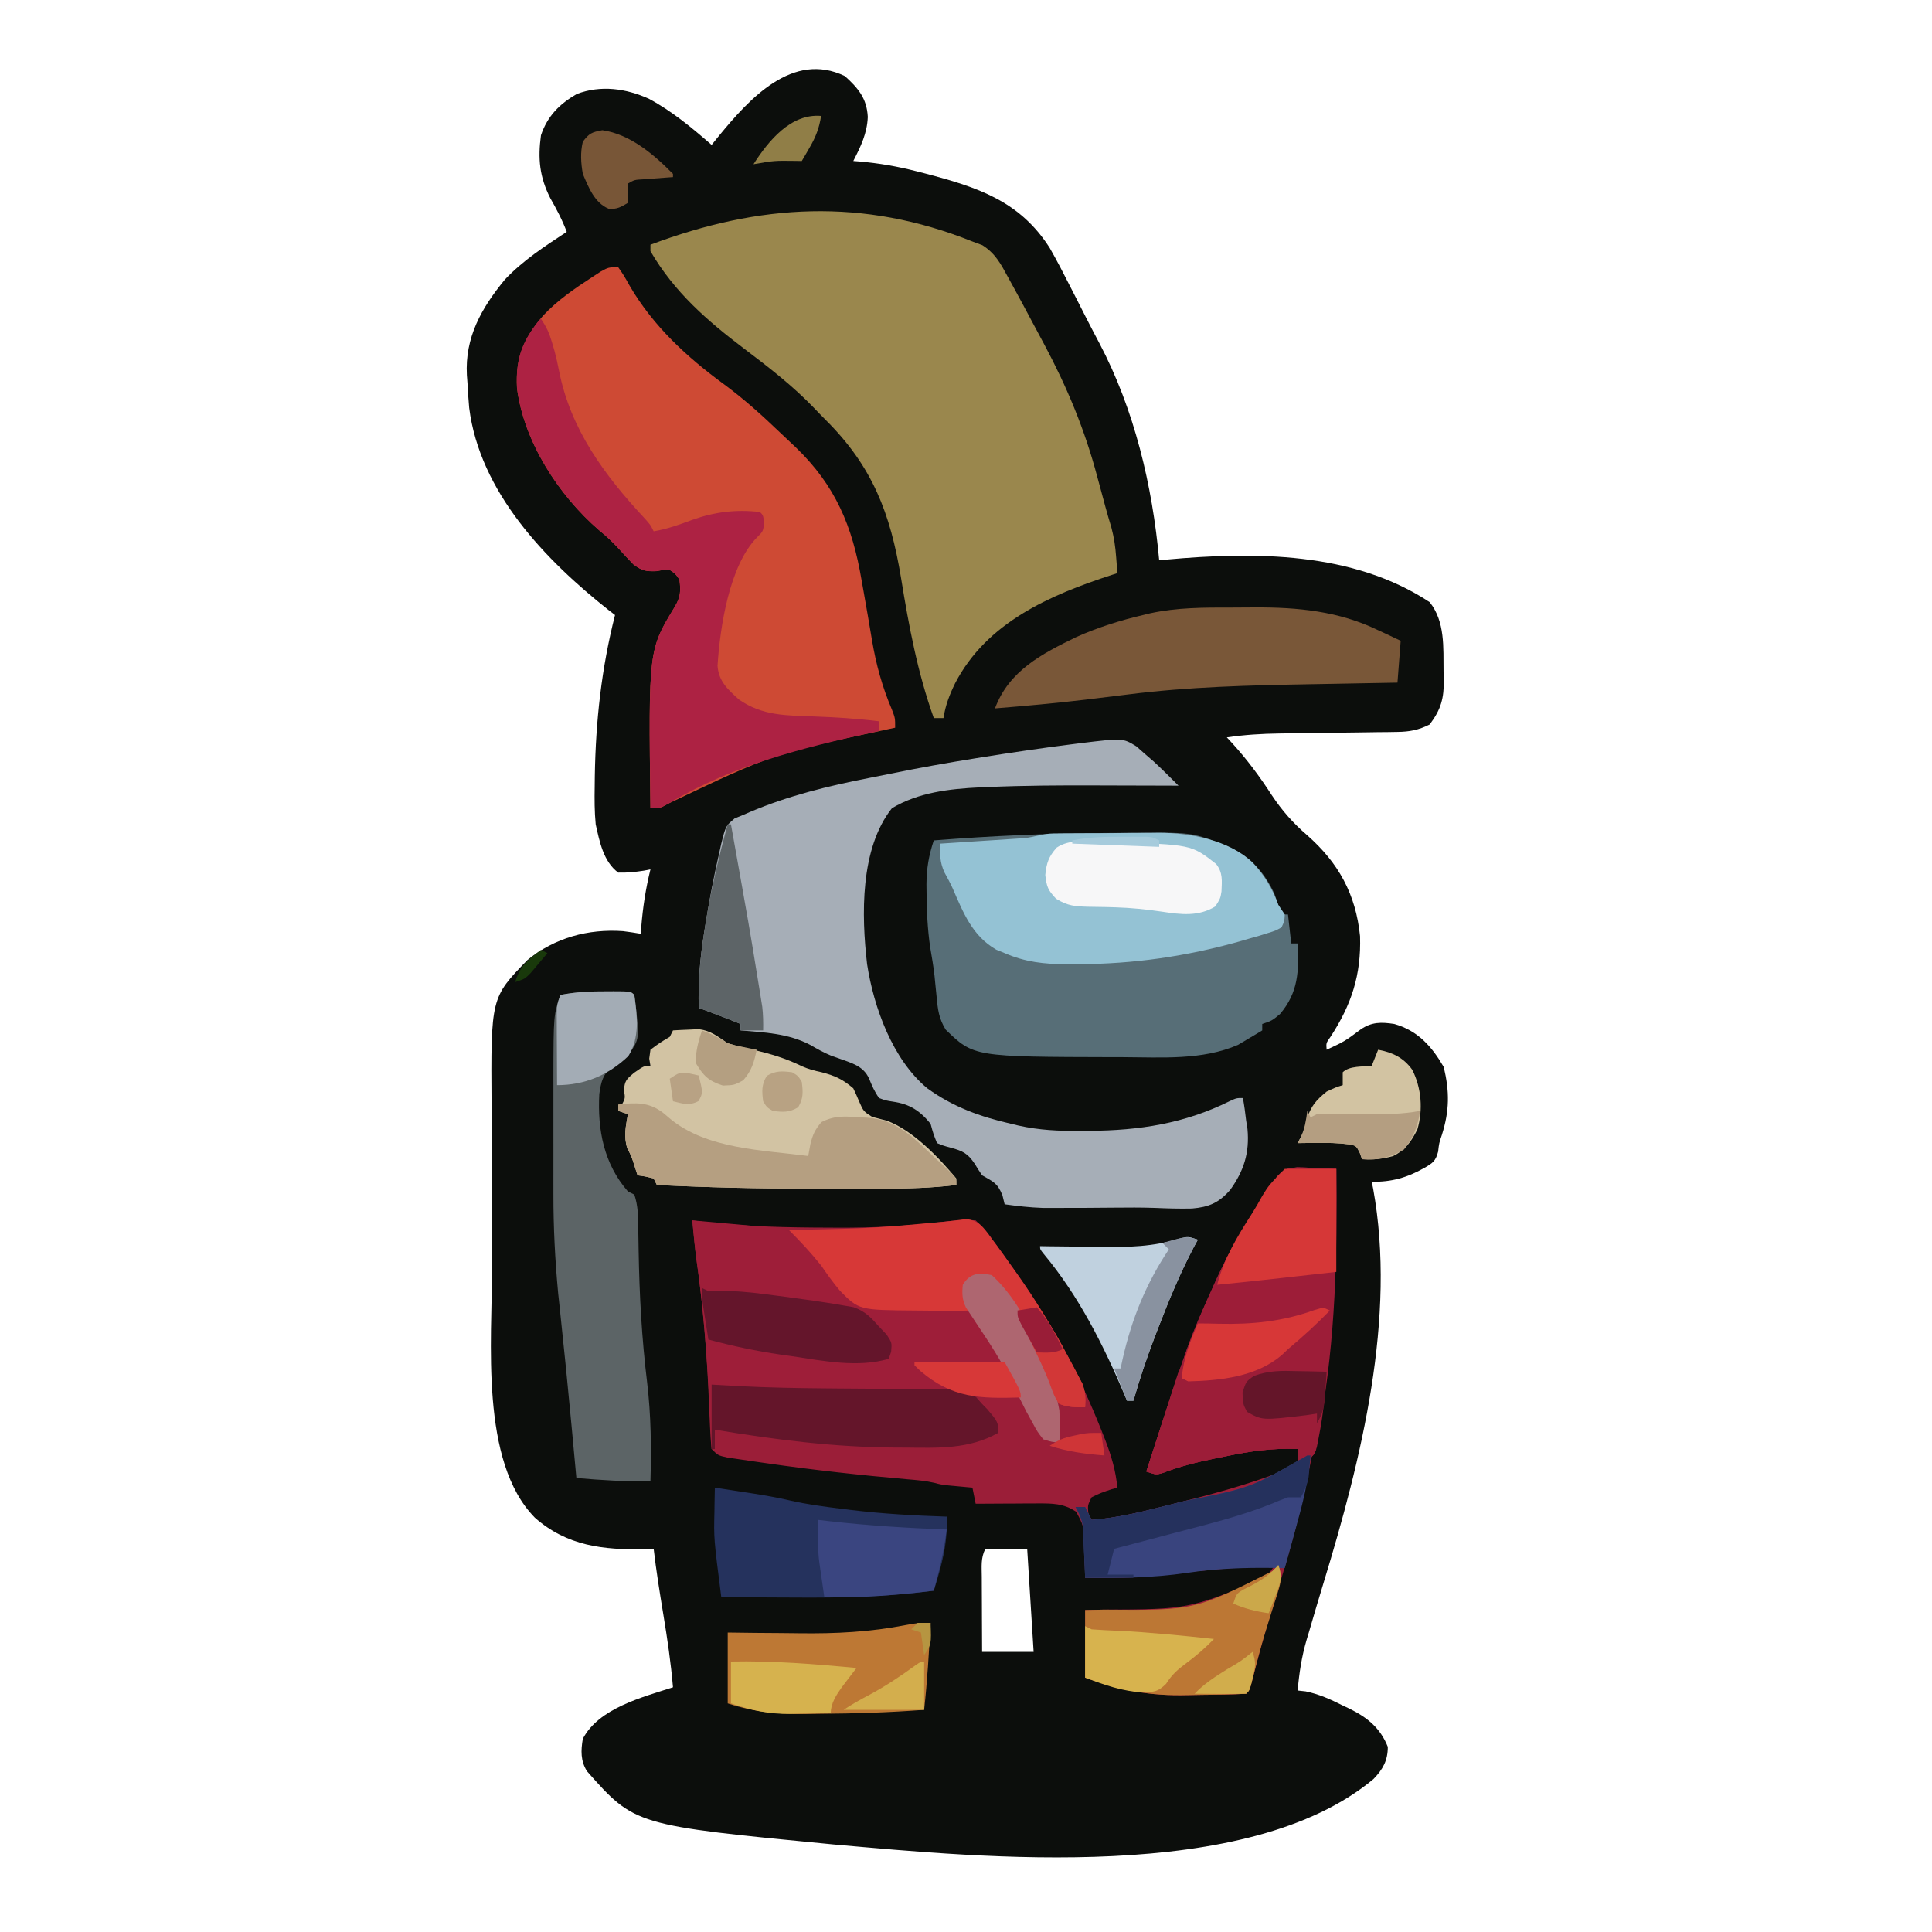 <?xml version="1.0" encoding="UTF-8"?>
<svg version="1.1" xmlns="http://www.w3.org/2000/svg" width="600" height="600">
<path d="M0 0 C4.187 3.788 6.824 6.936 7.125 12.688 C6.916 17.811 4.934 21.881 2.625 26.375 C3.235 26.422 3.845 26.469 4.474 26.517 C10.563 27.046 16.334 28.046 22.25 29.562 C23.109 29.781 23.968 29.999 24.853 30.225 C41.138 34.502 54.285 38.728 63.625 53.375 C65.895 57.356 67.992 61.412 70.062 65.5 C70.625 66.601 71.188 67.702 71.768 68.836 C72.885 71.024 73.999 73.213 75.109 75.404 C76.395 77.924 77.703 80.428 79.031 82.926 C89.944 103.622 95.5 127.15 97.625 150.375 C98.35 150.305 99.075 150.235 99.822 150.163 C127.183 147.679 157.784 147.637 181.625 163.375 C186.464 169.426 185.85 177.477 185.938 184.875 C185.967 185.691 185.996 186.507 186.025 187.348 C186.086 193.193 185.183 196.672 181.625 201.375 C178.212 203.09 175.389 203.632 171.594 203.678 C170.62 203.695 169.645 203.711 168.64 203.728 C167.076 203.741 167.076 203.741 165.48 203.754 C164.397 203.771 163.313 203.788 162.196 203.805 C158.735 203.858 155.274 203.899 151.812 203.938 C148.362 203.982 144.911 204.028 141.461 204.08 C139.316 204.112 137.171 204.139 135.026 204.161 C129.476 204.237 124.118 204.563 118.625 205.375 C119.387 206.193 119.387 206.193 120.164 207.027 C124.886 212.201 128.826 217.508 132.625 223.375 C135.818 228.164 139.193 231.982 143.562 235.75 C153.335 244.362 158.681 254.05 160.004 267.117 C160.385 279.144 157.334 288.414 150.797 298.414 C149.454 300.28 149.454 300.28 149.625 302.375 C155.211 299.783 155.211 299.783 160.125 296.125 C163.588 293.701 166.593 293.766 170.625 294.375 C177.914 296.421 182.294 301.348 186 307.75 C187.82 315.394 187.798 321.29 185.414 328.832 C184.555 331.363 184.555 331.363 184.25 334.031 C183.465 336.974 182.596 337.554 180 339.062 C174.666 342.097 169.759 343.49 163.625 343.375 C163.769 344.07 163.914 344.765 164.062 345.48 C171.388 385.617 160.363 429.631 148.691 467.877 C147.132 472.991 145.619 478.117 144.125 483.25 C143.761 484.461 143.761 484.461 143.389 485.696 C141.863 490.927 141.1 495.944 140.625 501.375 C141.449 501.464 142.272 501.553 143.121 501.645 C147.369 502.53 150.829 504.128 154.688 506.062 C155.382 506.389 156.076 506.716 156.791 507.053 C162.295 509.787 166.271 512.99 168.625 518.875 C168.625 523.113 167.105 525.848 164.168 528.879 C125.19 561.403 43.654 553.366 -3.535 549.184 C-65.216 543.243 -65.216 543.243 -80.09 526.438 C-82.1 523.211 -81.994 520.007 -81.375 516.375 C-76.384 506.847 -62.908 503.479 -53.375 500.375 C-54.023 492.768 -55.126 485.28 -56.375 477.75 C-57.492 470.968 -58.581 464.203 -59.375 457.375 C-60.319 457.41 -61.262 457.445 -62.234 457.48 C-75.047 457.751 -86.332 456.477 -96.277 447.695 C-113.444 430.202 -109.531 392.68 -109.578 369.895 C-109.582 368.491 -109.582 368.491 -109.587 367.059 C-109.602 362.121 -109.611 357.182 -109.615 352.243 C-109.621 347.194 -109.645 342.145 -109.673 337.096 C-109.692 333.16 -109.697 329.225 -109.699 325.289 C-109.702 323.429 -109.709 321.568 -109.723 319.708 C-109.945 286.213 -109.945 286.213 -98.559 274.508 C-90.061 267.607 -79.745 264.793 -68.902 265.547 C-67.053 265.769 -65.212 266.063 -63.375 266.375 C-63.326 265.685 -63.277 264.996 -63.227 264.285 C-62.738 258.141 -61.847 252.36 -60.375 246.375 C-61.05 246.505 -61.726 246.635 -62.422 246.77 C-65.125 247.188 -67.64 247.453 -70.375 247.375 C-74.983 243.948 -76.165 237.793 -77.375 232.375 C-77.759 228.447 -77.756 224.568 -77.688 220.625 C-77.676 219.54 -77.665 218.454 -77.653 217.336 C-77.37 200.262 -75.585 183.929 -71.375 167.375 C-71.995 166.899 -72.615 166.424 -73.254 165.934 C-92.962 150.357 -113.397 129.194 -116.67 103.012 C-116.899 100.488 -117.054 97.969 -117.188 95.438 C-117.251 94.595 -117.315 93.753 -117.381 92.885 C-118.02 81.192 -112.903 72.094 -105.598 63.215 C-99.985 57.246 -93.18 52.857 -86.375 48.375 C-87.769 44.641 -89.533 41.335 -91.5 37.875 C-94.821 31.298 -95.37 25.637 -94.375 18.375 C-92.352 12.412 -88.66 8.701 -83.25 5.562 C-75.757 2.734 -68.003 3.83 -60.852 7.043 C-53.651 10.916 -47.514 16.034 -41.375 21.375 C-40.625 20.446 -39.875 19.516 -39.102 18.559 C-29.723 7.149 -16.258 -7.828 0 0 Z M43.625 457.375 C42.164 460.297 42.514 462.874 42.527 466.133 C42.529 466.796 42.53 467.459 42.532 468.142 C42.537 470.261 42.55 472.381 42.562 474.5 C42.568 475.936 42.572 477.372 42.576 478.809 C42.586 482.331 42.606 485.853 42.625 489.375 C47.905 489.375 53.185 489.375 58.625 489.375 C57.965 478.815 57.305 468.255 56.625 457.375 C52.335 457.375 48.045 457.375 43.625 457.375 Z " fill="#0C0E0C" transform="translate(262.375,23.625)"/>
<path d="M0 0 C1.454 0.033 2.907 0.092 4.359 0.176 C5.477 0.21 5.477 0.21 6.617 0.244 C8.449 0.303 10.279 0.393 12.109 0.488 C12.668 44.379 7.86 85.357 -4.891 127.488 C-5.414 129.227 -5.938 130.965 -6.461 132.703 C-7.229 135.253 -7.997 137.802 -8.77 140.351 C-10.717 146.799 -12.467 153.285 -14.129 159.812 C-14.891 162.488 -14.891 162.488 -15.891 163.488 C-20.46 163.784 -25.036 163.803 -29.614 163.838 C-31.147 163.855 -32.68 163.882 -34.212 163.92 C-45.854 164.213 -54.897 162.446 -65.891 158.488 C-65.891 151.558 -65.891 144.628 -65.891 137.488 C-63.971 137.451 -62.052 137.414 -60.074 137.375 C-33.825 137.254 -33.825 137.254 -9.891 127.488 C-8.861 126.178 -7.856 124.847 -6.891 123.488 C-24.762 124.75 -24.762 124.75 -42.578 126.613 C-50.381 127.566 -58.033 127.697 -65.891 127.488 C-65.916 126.235 -65.942 124.982 -65.969 123.691 C-66.025 122.04 -66.082 120.389 -66.141 118.738 C-66.155 117.913 -66.169 117.088 -66.184 116.238 C-66.377 111.278 -66.377 111.278 -68.688 106.973 C-72.575 104.354 -76.138 104.367 -80.75 104.391 C-81.865 104.394 -82.98 104.397 -84.129 104.4 C-85.867 104.413 -85.867 104.413 -87.641 104.426 C-88.815 104.43 -89.989 104.435 -91.199 104.439 C-94.096 104.451 -96.993 104.468 -99.891 104.488 C-100.221 102.838 -100.551 101.188 -100.891 99.488 C-101.566 99.428 -102.242 99.367 -102.938 99.305 C-104.276 99.179 -104.276 99.179 -105.641 99.051 C-106.963 98.929 -106.963 98.929 -108.312 98.805 C-110.891 98.488 -110.891 98.488 -112.678 98.005 C-115.407 97.368 -118.074 97.143 -120.867 96.91 C-135.541 95.622 -150.123 94.039 -164.703 91.926 C-165.453 91.82 -166.203 91.714 -166.976 91.605 C-169.101 91.303 -171.225 90.99 -173.348 90.672 C-175.173 90.402 -175.173 90.402 -177.034 90.127 C-179.891 89.488 -179.891 89.488 -181.891 87.488 C-182.172 84.978 -182.335 82.561 -182.418 80.043 C-182.487 78.486 -182.556 76.929 -182.625 75.372 C-182.658 74.554 -182.691 73.736 -182.725 72.893 C-183.327 58.135 -184.454 43.595 -186.559 28.967 C-187.114 24.819 -187.507 20.655 -187.891 16.488 C-186.222 16.705 -186.222 16.705 -184.52 16.926 C-171.411 18.445 -158.384 18.712 -145.203 18.738 C-143.912 18.746 -143.912 18.746 -142.595 18.753 C-131.591 18.806 -120.845 18.245 -109.919 16.917 C-106.547 16.536 -103.286 16.212 -99.891 16.488 C-97.834 18.433 -96.387 20.096 -94.766 22.363 C-94.066 23.303 -94.066 23.303 -93.352 24.261 C-91.838 26.319 -90.361 28.4 -88.891 30.488 C-88.397 31.178 -87.904 31.869 -87.396 32.58 C-76.458 47.979 -67.712 64.301 -60.766 81.863 C-60.387 82.82 -60.008 83.777 -59.618 84.762 C-57.736 89.701 -56.37 94.219 -55.891 99.488 C-56.457 99.647 -57.022 99.805 -57.605 99.969 C-59.82 100.673 -61.841 101.39 -63.891 102.488 C-65.121 104.964 -65.121 104.964 -64.891 107.488 C-64.561 108.148 -64.231 108.808 -63.891 109.488 C-56.127 108.91 -48.771 107.133 -41.254 105.215 C-39.161 104.681 -37.065 104.157 -34.969 103.635 C-23.016 100.633 -11.255 97.311 0.109 92.488 C0.109 90.838 0.109 89.188 0.109 87.488 C-7.696 87.125 -14.829 88.195 -22.453 89.801 C-23.525 90.014 -24.597 90.227 -25.701 90.447 C-31.334 91.601 -36.698 92.951 -42.066 95.024 C-43.891 95.488 -43.891 95.488 -46.891 94.488 C-33.663 53.71 -33.663 53.71 -25.891 36.488 C-25.561 35.758 -25.232 35.028 -24.893 34.276 C-20.191 24.025 -14.454 14.652 -7.891 5.488 C-7.353 4.604 -6.816 3.719 -6.263 2.807 C-3.891 0.488 -3.891 0.488 0 0 Z " fill="#9B1E38" transform="translate(402.891,362.512)"/>
<path d="M0 0 C1.018 0.379 2.037 0.758 3.086 1.148 C7.095 3.696 8.801 6.923 11 11 C11.66 12.198 12.32 13.396 12.98 14.594 C14.927 18.15 16.838 21.724 18.738 25.306 C19.924 27.537 21.121 29.762 22.318 31.986 C29.388 45.224 34.89 58.448 38.75 73 C39.04 74.066 39.33 75.132 39.629 76.23 C40.183 78.267 40.733 80.305 41.278 82.344 C41.873 84.534 42.507 86.706 43.164 88.879 C43.984 91.942 44.391 94.78 44.625 97.938 C44.737 99.374 44.737 99.374 44.852 100.84 C44.925 101.909 44.925 101.909 45 103 C44.452 103.175 43.904 103.349 43.339 103.529 C23.941 109.831 4.44 118.297 -5.375 137.188 C-7.145 140.798 -8.375 144.023 -9 148 C-9.99 148 -10.98 148 -12 148 C-17.062 133.826 -19.758 119.376 -22.162 104.556 C-25.478 84.381 -31.047 69.852 -45.621 55.374 C-46.82 54.179 -47.993 52.957 -49.16 51.73 C-55.745 44.876 -63.223 39.082 -70.797 33.367 C-82.425 24.56 -92.562 15.754 -100 3 C-100 2.34 -100 1.68 -100 1 C-66.076 -11.754 -33.984 -13.611 0 0 Z " fill="#9A874D" transform="translate(302,75)"/>
<path d="M0 0 C1.727 2.492 1.727 2.492 3.625 5.875 C10.893 18.288 21.265 27.864 32.812 36.312 C39.109 40.954 44.786 46.083 50.423 51.49 C51.956 52.958 53.505 54.409 55.055 55.859 C67.436 67.737 72.728 80.397 75.562 97.125 C75.775 98.316 75.988 99.508 76.207 100.735 C77.105 105.771 77.971 110.812 78.809 115.859 C80.098 123.447 81.991 130.324 85.012 137.426 C86 140 86 140 86 143 C84.907 143.233 84.907 143.233 83.791 143.471 C48.154 151.044 48.154 151.044 15.366 166.658 C13 168 13 168 10 168 C9.394 118.833 9.394 118.833 17.605 105.367 C19.386 102.344 19.45 100.454 19 97 C17.802 95.219 17.802 95.219 16 94 C14.007 93.976 14.007 93.976 11.875 94.375 C8.595 94.497 7.346 94.262 4.691 92.254 C3.156 90.676 1.654 89.065 0.184 87.426 C-1.772 85.254 -3.74 83.465 -6 81.625 C-18.558 70.737 -29.327 54.178 -31.445 37.492 C-31.923 27.885 -29.45 22.327 -23.395 15.078 C-18.898 10.25 -13.511 6.58 -8 3 C-7.136 2.438 -6.273 1.876 -5.383 1.297 C-3 0 -3 0 0 0 Z " fill="#CE4A34" transform="translate(192,83)"/>
<path d="M0 0 C1.975 -0.009 3.951 -0.022 5.926 -0.041 C26.095 -0.213 26.095 -0.213 35.109 3.3 C35.863 3.59 36.617 3.88 37.393 4.178 C44.148 6.957 49.072 12.472 51.984 19.112 C52.71 21.168 53.42 23.231 54.109 25.3 C54.769 25.3 55.429 25.3 56.109 25.3 C56.604 29.755 56.604 29.755 57.109 34.3 C57.769 34.3 58.429 34.3 59.109 34.3 C59.535 42.883 59.33 49.515 53.609 56.237 C51.109 58.3 51.109 58.3 48.109 59.3 C48.109 59.96 48.109 60.62 48.109 61.3 C46.518 62.279 44.91 63.231 43.297 64.175 C42.403 64.708 41.51 65.242 40.59 65.792 C29.423 70.629 16.853 69.655 4.922 69.612 C3.455 69.61 3.455 69.61 1.959 69.609 C-41.455 69.507 -41.455 69.507 -50.195 61.077 C-52.322 57.593 -52.638 54.917 -53.016 50.862 C-53.16 49.422 -53.306 47.982 -53.453 46.542 C-53.523 45.825 -53.592 45.108 -53.664 44.369 C-53.991 41.387 -54.515 38.444 -55.016 35.487 C-55.845 29.761 -56.104 24.138 -56.141 18.362 C-56.155 17.172 -56.155 17.172 -56.169 15.958 C-56.143 11.038 -55.457 6.967 -53.891 2.3 C-35.934 0.876 -18.014 0.074 0 0 Z " fill="#576E77" transform="translate(343.891,258.7)"/>
<path d="M0 0 C0.895 0.79 1.789 1.58 2.711 2.395 C3.611 3.172 4.51 3.949 5.438 4.75 C8.052 7.176 10.57 9.679 13.086 12.207 C11.777 12.202 10.469 12.197 9.121 12.191 C4.152 12.173 -0.817 12.161 -5.786 12.152 C-7.915 12.147 -10.045 12.14 -12.174 12.132 C-23.448 12.086 -34.703 12.144 -45.969 12.625 C-47.298 12.679 -47.298 12.679 -48.654 12.734 C-58.073 13.188 -67.681 14.29 -75.914 19.207 C-85.863 31.773 -85.384 52.511 -83.637 67.598 C-81.565 81.071 -75.697 97.302 -64.914 106.207 C-56.887 112.002 -48.507 115.021 -38.914 117.207 C-38.171 117.386 -37.427 117.565 -36.661 117.749 C-30.209 119.195 -24.073 119.478 -17.477 119.395 C-16.517 119.394 -15.557 119.393 -14.568 119.393 C0.936 119.299 14.97 117.129 29.012 110.16 C31.086 109.207 31.086 109.207 33.086 109.207 C33.512 111.548 33.817 113.845 34.086 116.207 C34.224 117.08 34.362 117.952 34.504 118.852 C35.182 126.191 33.385 131.831 29.135 137.737 C25.617 141.747 22.567 143.072 17.288 143.523 C13.418 143.609 9.574 143.501 5.707 143.33 C1.517 143.188 -2.657 143.209 -6.848 143.254 C-12.982 143.309 -19.115 143.357 -25.25 143.34 C-26.534 143.339 -27.819 143.338 -29.142 143.336 C-33.136 143.199 -36.959 142.759 -40.914 142.207 C-41.141 141.279 -41.368 140.351 -41.602 139.395 C-43.187 135.544 -44.407 135.246 -47.914 133.207 C-48.7 132.065 -49.448 130.895 -50.164 129.707 C-52.271 126.483 -53.901 125.633 -57.602 124.645 C-59.98 124.004 -59.98 124.004 -61.914 123.207 C-63.039 120.395 -63.039 120.395 -63.914 117.207 C-67.213 113.139 -70.423 111.067 -75.602 110.332 C-77.91 109.961 -77.91 109.961 -79.914 109.207 C-81.322 107.251 -82.137 105.336 -83.039 103.105 C-84.89 99.09 -88.696 98.288 -92.602 96.832 C-93.296 96.588 -93.991 96.345 -94.707 96.094 C-97.089 95.137 -99.188 93.92 -101.414 92.645 C-108.139 89.145 -115.475 88.825 -122.914 88.207 C-122.914 87.547 -122.914 86.887 -122.914 86.207 C-127.218 84.459 -131.562 82.83 -135.914 81.207 C-136.155 73.223 -135.491 65.649 -134.227 57.77 C-134.048 56.647 -133.869 55.525 -133.685 54.369 C-132.49 47.122 -131.143 39.923 -129.477 32.77 C-129.296 31.942 -129.115 31.115 -128.929 30.262 C-127.557 24.756 -127.557 24.756 -124.777 22.383 C-123.832 21.995 -122.888 21.607 -121.914 21.207 C-121.017 20.816 -121.017 20.816 -120.101 20.417 C-108.082 15.315 -95.722 12.298 -82.944 9.801 C-80.76 9.373 -78.578 8.934 -76.398 8.488 C-67.619 6.698 -58.824 5.123 -49.977 3.707 C-49.316 3.601 -48.656 3.495 -47.976 3.386 C-38.807 1.917 -29.627 0.563 -20.414 -0.605 C-19.449 -0.729 -18.483 -0.853 -17.489 -0.98 C-4.216 -2.594 -4.216 -2.594 0 0 Z " fill="#A6AEB7" transform="translate(352.914,231.793)"/>
<path d="M0 0 C3.5 0.31 7 0.624 10.5 0.938 C11.482 1.025 12.465 1.112 13.477 1.201 C15.417 1.376 17.357 1.557 19.297 1.745 C20.973 1.903 22.651 2.043 24.33 2.153 C32.781 2.848 37.288 8.859 42.566 14.973 C44.125 16.872 45.667 18.785 47.188 20.715 C49.5 23.888 49.5 23.888 52.917 25.395 C53.691 25.462 54.464 25.529 55.262 25.598 C56.126 25.675 56.991 25.753 57.882 25.833 C58.808 25.909 59.734 25.985 60.688 26.062 C61.632 26.154 62.576 26.246 63.55 26.341 C67.873 26.744 72.104 27.063 76.445 26.891 C80.312 26.813 83.313 26.817 87 28 C91.375 32.684 93.971 37.913 96 44 C87.42 44.33 78.84 44.66 70 45 C77.559 51.435 77.559 51.435 85.004 53.215 C89.365 54.93 92.449 59.193 95 63 C95 63.99 95 64.98 95 66 C85.831 71.138 76.371 70.658 66.188 70.562 C65.301 70.561 64.415 70.559 63.502 70.557 C44.417 70.488 25.798 68.142 7 65 C7 66.98 7 68.96 7 71 C6.67 71 6.34 71 6 71 C5.955 70.005 5.91 69.01 5.864 67.984 C5.01 49.377 3.987 30.933 1.332 12.479 C0.777 8.331 0.384 4.167 0 0 Z " fill="#9E1E39" transform="translate(215,379)"/>
<path d="M0 0 C0.865 -0.01 1.731 -0.019 2.622 -0.029 C3.562 -0.033 4.501 -0.038 5.469 -0.042 C6.439 -0.048 7.409 -0.053 8.408 -0.059 C10.469 -0.069 12.529 -0.075 14.589 -0.079 C17.71 -0.089 20.831 -0.12 23.951 -0.151 C25.957 -0.158 27.963 -0.163 29.969 -0.167 C30.89 -0.179 31.812 -0.192 32.761 -0.204 C42.732 -0.171 54.196 1.981 61.758 8.95 C65.573 13.075 67.865 16.922 69.817 22.161 C70.807 23.646 70.807 23.646 71.817 25.161 C71.709 27.237 71.709 27.237 70.817 29.161 C68.973 30.194 68.973 30.194 66.531 30.942 C65.621 31.225 64.711 31.508 63.773 31.8 C62.777 32.084 61.781 32.368 60.754 32.661 C59.201 33.112 59.201 33.112 57.616 33.572 C41.124 38.188 24.99 40.511 7.879 40.599 C5.986 40.614 5.986 40.614 4.055 40.63 C-2.91 40.563 -8.778 39.955 -15.183 37.161 C-16.03 36.817 -16.877 36.473 -17.75 36.118 C-25.246 31.82 -28.004 24.648 -31.331 17.036 C-32.107 15.329 -33.003 13.678 -33.91 12.036 C-35.334 8.82 -35.281 6.635 -35.183 3.161 C-34.315 3.106 -33.447 3.05 -32.553 2.993 C-29.336 2.786 -26.12 2.575 -22.903 2.362 C-21.51 2.27 -20.117 2.18 -18.724 2.091 C-16.723 1.964 -14.723 1.83 -12.722 1.696 C-11.518 1.618 -10.313 1.539 -9.073 1.458 C-5.78 1.12 -3.37 0.03 0 0 Z " fill="#94C2D4" transform="translate(327.183,258.839)"/>
<path d="M0 0 C1.454 0.033 2.907 0.092 4.359 0.176 C5.104 0.198 5.85 0.221 6.617 0.244 C8.449 0.303 10.279 0.393 12.109 0.488 C12.447 27.038 11.908 53.291 7.109 79.488 C6.946 80.58 6.782 81.672 6.613 82.797 C6.468 83.706 6.322 84.614 6.172 85.551 C6.06 86.284 5.948 87.018 5.832 87.773 C5.109 89.488 5.109 89.488 3.043 90.734 C2.405 90.983 1.767 91.232 1.109 91.488 C0.779 90.168 0.449 88.848 0.109 87.488 C-7.696 87.125 -14.829 88.195 -22.453 89.801 C-23.525 90.014 -24.597 90.227 -25.701 90.447 C-31.334 91.601 -36.698 92.951 -42.066 95.024 C-43.891 95.488 -43.891 95.488 -46.891 94.488 C-33.663 53.71 -33.663 53.71 -25.891 36.488 C-25.561 35.758 -25.232 35.028 -24.893 34.276 C-20.191 24.025 -14.454 14.652 -7.891 5.488 C-7.085 4.161 -7.085 4.161 -6.263 2.807 C-3.891 0.488 -3.891 0.488 0 0 Z " fill="#9D1D38" transform="translate(402.891,362.512)"/>
<path d="M0 0 C1.776 2.664 2.556 4.378 3.438 7.375 C3.7 8.267 3.963 9.159 4.234 10.078 C4.746 12.031 5.194 14.002 5.578 15.984 C9.133 34.307 19.719 48.595 32.25 62.039 C34 64 34 64 35 66 C39.224 65.304 42.994 63.927 47 62.438 C54.009 59.959 60.541 59.155 68 60 C69 61 69 61 69.312 63.312 C69 66 69 66 67.137 67.844 C58.497 76.562 55.597 95.805 54.836 107.766 C55.193 112.628 58.06 115.154 61.5 118.25 C68.736 123.315 76.229 123.188 84.812 123.5 C91.591 123.749 98.266 124.17 105 125 C105 125.99 105 126.98 105 128 C104.291 128.156 103.582 128.311 102.851 128.471 C81.026 133.293 59.497 138.72 40.094 150.277 C37 152 37 152 34 152 C33.394 102.833 33.394 102.833 41.605 89.367 C43.386 86.344 43.45 84.454 43 81 C41.802 79.219 41.802 79.219 40 78 C38.007 77.976 38.007 77.976 35.875 78.375 C32.595 78.497 31.346 78.262 28.691 76.254 C27.156 74.676 25.654 73.065 24.184 71.426 C22.228 69.254 20.26 67.465 18 65.625 C5.442 54.737 -5.327 38.178 -7.445 21.492 C-7.863 13.08 -6.207 7.62 -1 1 C-0.67 0.67 -0.34 0.34 0 0 Z " fill="#AD2243" transform="translate(168,99)"/>
<path d="M0 0 C1.707 -0.109 3.416 -0.186 5.125 -0.25 C6.076 -0.296 7.028 -0.343 8.008 -0.391 C11.835 0.109 13.82 1.851 17 4 C19.632 4.786 22.138 5.441 24.812 6 C30.213 7.23 35.058 8.679 40.051 11.133 C42.09 12.04 44.008 12.534 46.188 13 C50.348 14.091 52.747 15.19 56 18 C56.649 19.333 57.251 20.69 57.812 22.062 C59.151 25.118 59.151 25.118 61.859 26.867 C63.385 27.262 64.911 27.655 66.438 28.047 C74.541 31.061 82.492 39.419 88 46 C88 46.66 88 47.32 88 48 C80.387 48.938 72.88 49.146 65.215 49.133 C64.001 49.134 62.787 49.135 61.536 49.136 C58.97 49.136 56.405 49.135 53.839 49.13 C50.001 49.125 46.164 49.13 42.326 49.137 C26.528 49.141 10.779 48.779 -5 48 C-5.33 47.34 -5.66 46.68 -6 46 C-8.527 45.344 -8.527 45.344 -11 45 C-11.289 44.113 -11.578 43.226 -11.875 42.312 C-12.882 39.102 -12.882 39.102 -14.188 36.625 C-15.363 32.826 -14.662 29.904 -14 26 C-14.99 25.67 -15.98 25.34 -17 25 C-16.67 24.443 -16.34 23.886 -16 23.312 C-14.795 21.043 -14.795 21.043 -15.25 18.562 C-14.951 15.499 -14.392 15.126 -12.125 13.188 C-9 11 -9 11 -7 11 C-7.124 10.258 -7.247 9.515 -7.375 8.75 C-7.251 7.843 -7.128 6.935 -7 6 C-4.062 3.812 -4.062 3.812 -1 2 C-0.67 1.34 -0.34 0.68 0 0 Z " fill="#D2C3A3" transform="translate(209,320)"/>
<path d="M0 0 C0.728 -0.004 1.455 -0.008 2.205 -0.012 C7.561 -0.002 7.561 -0.002 8.688 1.125 C10.406 14.887 10.406 14.887 6.75 19.648 C5.137 20.915 3.495 22.144 1.824 23.332 C-1.167 25.842 -1.626 28.095 -2.191 31.852 C-2.784 42.986 -0.806 53.526 6.688 62.125 C7.348 62.455 8.008 62.785 8.688 63.125 C9.862 66.648 9.861 69.86 9.898 73.527 C9.925 75.059 9.951 76.591 9.979 78.123 C9.992 78.929 10.005 79.734 10.019 80.564 C10.258 94.337 10.987 107.826 12.665 121.507 C13.878 131.742 13.988 141.833 13.688 152.125 C5.972 152.282 -1.628 151.8 -9.312 151.125 C-9.388 150.307 -9.463 149.49 -9.54 148.648 C-9.9 144.744 -10.262 140.841 -10.625 136.938 C-10.692 136.222 -10.758 135.507 -10.827 134.77 C-11.91 123.158 -13.069 111.555 -14.31 99.958 C-14.485 98.302 -14.485 98.302 -14.664 96.613 C-14.765 95.67 -14.867 94.727 -14.971 93.755 C-15.939 83.456 -16.462 73.28 -16.445 62.934 C-16.446 61.626 -16.447 60.319 -16.448 58.973 C-16.45 56.229 -16.448 53.485 -16.443 50.741 C-16.437 47.26 -16.44 43.779 -16.446 40.297 C-16.451 36.926 -16.448 33.555 -16.445 30.184 C-16.447 28.952 -16.449 27.72 -16.451 26.452 C-16.4 7.389 -16.4 7.389 -14.312 1.125 C-9.484 0.167 -4.897 -0.027 0 0 Z " fill="#5C6466" transform="translate(188.312,307.875)"/>
<path d="M0 0 C2.49 0.003 4.98 -0.02 7.47 -0.046 C20.809 -0.101 33.506 1.099 45.696 7.003 C46.392 7.324 47.087 7.644 47.804 7.974 C49.462 8.74 51.112 9.526 52.759 10.316 C52.429 14.606 52.099 18.896 51.759 23.316 C49.636 23.353 49.636 23.353 47.47 23.392 C42.127 23.487 36.784 23.587 31.44 23.688 C29.145 23.731 26.85 23.773 24.554 23.813 C5.625 24.148 -13.159 24.602 -31.953 26.987 C-35.593 27.448 -39.236 27.888 -42.878 28.327 C-43.593 28.414 -44.308 28.501 -45.045 28.59 C-54.423 29.714 -63.828 30.543 -73.241 31.316 C-68.912 19.626 -58.68 14.347 -47.929 9.128 C-41.222 6.145 -34.385 3.984 -27.241 2.316 C-26.509 2.137 -25.777 1.958 -25.022 1.774 C-16.716 -0.019 -8.457 -0.022 0 0 Z " fill="#795738" transform="translate(382.241,188.684)"/>
<path d="M0 0 C2.98 0.455 5.959 0.914 8.938 1.375 C9.768 1.501 10.599 1.628 11.455 1.758 C15.481 2.384 19.455 3.075 23.422 4.004 C28.675 5.207 33.967 5.903 39.312 6.562 C40.348 6.692 41.383 6.821 42.449 6.954 C52.283 8.129 62.105 8.683 72 9 C72.348 17.433 70.498 23.959 68 32 C53.394 33.924 39.031 34.245 24.312 34.125 C22.135 34.115 19.957 34.106 17.779 34.098 C12.519 34.076 7.26 34.043 2 34 C-0.334 15.772 -0.334 15.772 -0.125 7.438 C-0.116 6.703 -0.107 5.969 -0.098 5.213 C-0.075 3.475 -0.039 1.737 0 0 Z " fill="#25325D" transform="translate(222,462)"/>
<path d="M0 0 C5.516 -0.61 9.638 -0.808 14.125 2.75 C14.772 3.298 15.419 3.846 16.086 4.41 C27.515 13.903 44.906 14.152 59 16 C59.227 14.762 59.454 13.525 59.688 12.25 C60.465 9.246 61.033 7.96 63.066 5.5 C67.171 3.401 70.421 3.639 74.938 4 C75.723 4.032 76.509 4.064 77.318 4.098 C86.363 4.688 91.541 10.172 97.875 16.125 C98.563 16.758 99.252 17.391 99.961 18.043 C100.611 18.65 101.26 19.257 101.93 19.883 C102.52 20.433 103.11 20.984 103.718 21.551 C105 23 105 23 105 25 C97.387 25.938 89.88 26.146 82.215 26.133 C81.001 26.134 79.787 26.135 78.536 26.136 C75.97 26.136 73.405 26.135 70.839 26.13 C67.001 26.125 63.164 26.13 59.326 26.137 C43.528 26.141 27.779 25.779 12 25 C11.67 24.34 11.34 23.68 11 23 C8.473 22.344 8.473 22.344 6 22 C5.711 21.113 5.423 20.226 5.125 19.312 C4.118 16.102 4.118 16.102 2.812 13.625 C1.637 9.826 2.338 6.904 3 3 C2.01 2.67 1.02 2.34 0 2 C0 1.34 0 0.68 0 0 Z " fill="#B59F81" transform="translate(192,343)"/>
<path d="M0 0 C3.424 0.515 4.581 1.791 6.66 4.487 C7.088 5.085 7.516 5.684 7.957 6.301 C8.657 7.24 8.657 7.24 9.371 8.199 C10.885 10.257 12.361 12.337 13.832 14.426 C14.325 15.116 14.819 15.806 15.327 16.517 C21.533 25.255 27.046 34.277 32.082 43.738 C32.56 44.628 33.039 45.517 33.531 46.434 C33.966 47.273 34.4 48.112 34.848 48.977 C35.232 49.716 35.617 50.455 36.013 51.216 C36.95 53.745 36.981 55.749 36.832 58.426 C33.696 58.478 31.707 58.501 28.832 57.426 C26.788 54.787 25.964 51.539 24.832 48.426 C23.637 45.629 22.368 42.869 21.082 40.113 C20.742 39.381 20.401 38.649 20.051 37.895 C16.846 31.163 13.143 23.736 7.832 18.426 C4.874 18.176 4.874 18.176 1.832 18.426 C-0.42 20.244 -0.42 20.244 -0.355 22.863 C-0.265 25.545 -0.265 25.545 0.832 28.426 C-3.065 28.544 -6.95 28.547 -10.848 28.468 C-12.47 28.438 -14.092 28.425 -15.715 28.423 C-33.393 28.287 -33.393 28.287 -39.304 22.286 C-41.429 19.777 -43.307 17.136 -45.168 14.426 C-48.304 10.516 -51.608 6.949 -55.168 3.426 C-54.268 3.406 -53.368 3.386 -52.44 3.366 C-29.545 2.887 -29.545 2.887 -6.75 0.828 C-4.497 0.575 -2.247 0.302 0 0 Z " fill="#D73837" transform="translate(300.168,378.574)"/>
<path d="M0 0 C-0.492 9.023 -1.002 18.016 -2 27 C-12.758 27.837 -23.524 28.155 -34.313 28.232 C-35.714 28.244 -37.116 28.261 -38.518 28.283 C-47.274 28.416 -54.663 27.734 -63 25 C-63 17.74 -63 10.48 -63 3 C-60.249 3.035 -57.498 3.07 -54.664 3.105 C-51.933 3.129 -49.203 3.147 -46.472 3.165 C-44.606 3.18 -42.74 3.2 -40.875 3.226 C-29.496 3.383 -18.75 2.839 -7.568 0.65 C-4 0 -4 0 0 0 Z " fill="#BD7834" transform="translate(289,504)"/>
<path d="M0 0 C1.042 3.189 0.944 5.059 -0.074 8.238 C-0.328 9.052 -0.582 9.866 -0.843 10.704 C-1.122 11.565 -1.4 12.426 -1.688 13.312 C-2.249 15.106 -2.809 16.9 -3.367 18.695 C-3.784 20.032 -3.784 20.032 -4.21 21.396 C-5.707 26.331 -6.966 31.327 -8.238 36.324 C-9 39 -9 39 -10 40 C-14.569 40.296 -19.145 40.315 -23.723 40.35 C-25.256 40.366 -26.789 40.393 -28.322 40.432 C-39.963 40.725 -49.007 38.958 -60 35 C-60 28.07 -60 21.14 -60 14 C-58.081 13.963 -56.161 13.925 -54.184 13.887 C-26.029 14.122 -26.029 14.122 -1.668 1.809 C-1.118 1.212 -0.567 0.615 0 0 Z " fill="#BC7734" transform="translate(397,486)"/>
<path d="M0 0 C0.33 0 0.66 0 1 0 C0.407 7.814 -1.457 15.029 -3.562 22.562 C-3.892 23.762 -4.221 24.961 -4.561 26.197 C-5.368 29.133 -6.181 32.067 -7 35 C-8.198 34.977 -9.395 34.954 -10.629 34.93 C-19.771 34.808 -28.474 35.122 -37.523 36.488 C-48 38.03 -58.438 38.131 -69 38 C-69.049 36.747 -69.098 35.494 -69.148 34.203 C-69.223 32.552 -69.299 30.901 -69.375 29.25 C-69.421 28.012 -69.421 28.012 -69.469 26.75 C-69.507 25.951 -69.546 25.152 -69.586 24.328 C-69.617 23.595 -69.649 22.862 -69.681 22.106 C-70.038 19.751 -70.837 18.065 -72 16 C-71.01 16 -70.02 16 -69 16 C-68.34 17.32 -67.68 18.64 -67 20 C-59.237 19.422 -51.88 17.645 -44.363 15.726 C-42.27 15.193 -40.174 14.669 -38.078 14.146 C-17.526 10.051 -17.526 10.051 0 0 Z " fill="#39447E" transform="translate(406,452)"/>
<path d="M0 0 C4.269 0.238 4.269 0.238 8.625 0.48 C17.604 0.937 26.573 1.105 35.562 1.176 C37.448 1.194 37.448 1.194 39.371 1.212 C44.58 1.261 49.788 1.308 54.996 1.326 C58.852 1.341 62.707 1.381 66.562 1.426 C67.739 1.424 68.916 1.422 70.129 1.42 C78.249 1.543 78.249 1.543 82.178 3.936 C82.78 4.617 83.381 5.298 84 6 C84.522 6.527 85.044 7.054 85.582 7.598 C89 11.667 89 11.667 89 15 C79.831 20.138 70.371 19.658 60.188 19.562 C59.301 19.561 58.415 19.559 57.502 19.557 C38.417 19.488 19.798 17.142 1 14 C1 15.98 1 17.96 1 20 C0.67 20 0.34 20 0 20 C0 13.4 0 6.8 0 0 Z " fill="#64152A" transform="translate(221,430)"/>
<path d="M0 0 C0.33 0.66 0.66 1.32 1 2 C2.07 1.856 3.14 1.711 4.242 1.562 C18.175 -0.175 31.975 -0.213 46 0 C45.516 6.611 45.001 13.123 43.688 19.625 C43.464 20.793 43.241 21.961 43.012 23.164 C42 26 42 26 39.895 27.398 C39.269 27.597 38.644 27.795 38 28 C37.505 26.02 37.505 26.02 37 24 C29.195 23.637 22.062 24.707 14.438 26.312 C13.366 26.526 12.294 26.739 11.189 26.959 C5.557 28.113 0.193 29.463 -5.176 31.536 C-7 32 -7 32 -10 31 C-6.7 20.77 -3.4 10.54 0 0 Z " fill="#9C1D38" transform="translate(366,426)"/>
<path d="M0 0 C-0.389 0.709 -0.779 1.418 -1.18 2.148 C-5.463 10.3 -8.947 18.655 -12.25 27.25 C-12.674 28.35 -13.098 29.45 -13.535 30.583 C-15.964 36.987 -18.145 43.407 -20 50 C-20.66 50 -21.32 50 -22 50 C-22.215 49.488 -22.43 48.977 -22.652 48.45 C-29.312 32.759 -36.888 17.61 -47.855 4.434 C-49 3 -49 3 -49 2 C-47.549 2.024 -47.549 2.024 -46.069 2.048 C-42.424 2.103 -38.779 2.137 -35.133 2.165 C-33.566 2.18 -31.999 2.2 -30.432 2.226 C-21.649 2.37 -13.774 2.213 -5.294 -0.448 C-3 -1 -3 -1 0 0 Z " fill="#C0D1DF" transform="translate(372,385)"/>
<path d="M0 0 C1.124 0.024 2.248 0.048 3.406 0.073 C27.962 0.765 27.962 0.765 35.684 6.82 C37.811 9.535 37.474 12.007 37.344 15.34 C37 17.5 37 17.5 35.438 20 C30.237 23.2 24.687 22.526 18.875 21.625 C14.065 20.915 9.328 20.429 4.465 20.281 C3.527 20.253 2.59 20.224 1.624 20.195 C-0.219 20.149 -2.062 20.119 -3.905 20.106 C-8.109 19.997 -10.417 19.866 -14.051 17.586 C-16.552 14.909 -16.95 13.936 -17.375 10.25 C-17.001 6.508 -16.342 4.555 -13.846 1.739 C-9.801 -0.976 -4.679 -0.182 0 0 Z " fill="#F7F7F8" transform="translate(342,261.5)"/>
<path d="M0 0 C5.28 0 10.56 0 16 0 C16 10.56 16 21.12 16 32 C11.751 32.474 7.503 32.949 3.125 33.438 C1.806 33.585 0.488 33.733 -0.871 33.885 C-7.577 34.631 -14.284 35.349 -21 36 C-18.837 27.78 -14.758 20.97 -10.191 13.896 C-9.052 12.083 -8.01 10.239 -6.973 8.367 C-4.938 5.062 -4.938 5.062 0 0 Z " fill="#D63737" transform="translate(399,363)"/>
<path d="M0 0 C0.99 0.495 0.99 0.495 2 1 C4.114 0.989 6.229 0.977 8.343 0.955 C13.142 1.037 17.871 1.693 22.625 2.312 C24.202 2.518 24.202 2.518 25.812 2.727 C31.783 3.525 37.755 4.328 43.688 5.375 C44.805 5.568 45.923 5.762 47.074 5.961 C50.719 7.255 52.463 9.124 55 12 C55.784 12.825 56.568 13.65 57.375 14.5 C59 17 59 17 58.75 19.812 C58.502 20.534 58.255 21.256 58 22 C48.411 24.818 37.661 22.638 28 21.188 C26.819 21.022 25.638 20.856 24.422 20.686 C16.809 19.575 9.424 18.017 2 16 C1.664 13.896 1.331 11.792 1 9.688 C0.814 8.516 0.629 7.344 0.438 6.137 C0 3 0 3 0 0 Z " fill="#64152B" transform="translate(218,400)"/>
<path d="M0 0 C4.468 0.827 7.907 2.475 10.59 6.219 C13.445 11.851 13.983 18.683 12.188 24.742 C10.306 28.518 8.413 31.202 4.562 33.062 C1.18 33.953 -1.525 34.254 -5 34 C-5.34 33.041 -5.34 33.041 -5.688 32.062 C-6.81 29.798 -6.81 29.798 -9.156 29.375 C-12.407 28.946 -15.534 28.904 -18.812 28.938 C-19.974 28.947 -21.135 28.956 -22.332 28.965 C-23.212 28.976 -24.093 28.988 -25 29 C-24.687 28.411 -24.374 27.822 -24.051 27.215 C-22.842 24.866 -22.842 24.866 -22.188 21.562 C-20.817 17.45 -19.339 15.718 -16 13 C-13.188 11.688 -13.188 11.688 -11 11 C-11 9.68 -11 8.36 -11 7 C-8.953 4.953 -4.696 5.3 -2 5 C-1.34 3.35 -0.68 1.7 0 0 Z " fill="#D2C3A2" transform="translate(428,326)"/>
<path d="M0 0 C1.692 0.199 1.692 0.199 3.418 0.402 C15.602 1.786 27.748 2.537 40 3 C39.406 7.574 38.591 11.973 37.438 16.438 C37.168 17.488 36.899 18.539 36.621 19.621 C36.416 20.406 36.211 21.191 36 22 C24.605 23.374 13.485 24.309 2 24 C1.659 21.688 1.327 19.376 1 17.062 C0.814 15.775 0.629 14.487 0.438 13.16 C-0.11 8.759 -0.069 4.431 0 0 Z " fill="#3A4580" transform="translate(254,472)"/>
<path d="M0 0 C0.33 0 0.66 0 1 0 C6.809 32.475 6.809 32.475 9.375 48.312 C9.542 49.329 9.71 50.346 9.882 51.394 C10.107 52.802 10.107 52.802 10.336 54.238 C10.465 55.043 10.595 55.848 10.728 56.677 C11.016 59.138 11.047 61.524 11 64 C8.69 64 6.38 64 4 64 C4 63.34 4 62.68 4 62 C-0.304 60.252 -4.648 58.623 -9 57 C-9.241 49.016 -8.574 41.442 -7.312 33.562 C-7.138 32.442 -6.963 31.322 -6.782 30.168 C-5.119 19.949 -2.748 9.977 0 0 Z " fill="#5D6467" transform="translate(226,256)"/>
<path d="M0 0 C0.33 0 0.66 0 1 0 C0.885 1.418 0.757 2.834 0.625 4.25 C0.555 5.039 0.486 5.828 0.414 6.641 C-0.015 9.086 -0.786 10.848 -2 13 C-3.32 13 -4.64 13 -6 13 C-7.828 13.654 -9.631 14.377 -11.418 15.137 C-20.811 18.862 -30.549 21.261 -40.312 23.812 C-42.229 24.319 -44.145 24.826 -46.061 25.334 C-50.705 26.564 -55.352 27.784 -60 29 C-60.66 31.64 -61.32 34.28 -62 37 C-59.36 37 -56.72 37 -54 37 C-54 37.33 -54 37.66 -54 38 C-58.95 38 -63.9 38 -69 38 C-69.049 36.747 -69.098 35.494 -69.148 34.203 C-69.223 32.552 -69.299 30.901 -69.375 29.25 C-69.421 28.012 -69.421 28.012 -69.469 26.75 C-69.507 25.951 -69.546 25.152 -69.586 24.328 C-69.617 23.595 -69.649 22.862 -69.681 22.106 C-70.038 19.751 -70.837 18.065 -72 16 C-71.01 16 -70.02 16 -69 16 C-68.34 17.32 -67.68 18.64 -67 20 C-59.237 19.422 -51.88 17.645 -44.363 15.726 C-42.27 15.193 -40.174 14.669 -38.078 14.146 C-17.526 10.051 -17.526 10.051 0 0 Z " fill="#25315D" transform="translate(406,452)"/>
<path d="M0 0 C0.728 -0.004 1.455 -0.008 2.205 -0.012 C7.561 -0.002 7.561 -0.002 8.688 1.125 C9.581 7.651 10.44 14.315 6.844 20.082 C0.623 26.018 -6.688 29.125 -15.312 29.125 C-15.341 25.021 -15.359 20.917 -15.375 16.812 C-15.383 15.645 -15.392 14.478 -15.4 13.275 C-15.404 12.157 -15.407 11.039 -15.41 9.887 C-15.415 8.855 -15.421 7.823 -15.426 6.76 C-15.312 4.125 -15.312 4.125 -14.312 1.125 C-9.484 0.167 -4.897 -0.027 0 0 Z " fill="#A3ACB5" transform="translate(188.312,307.875)"/>
<path d="M0 0 C10.326 9.318 18.627 28.625 21 42 C21.14 45.342 21.123 48.658 21 52 C18.715 51.832 18.715 51.832 16 51 C14.191 48.699 14.191 48.699 12.562 45.688 C11.959 44.589 11.356 43.491 10.734 42.359 C9.21 39.406 7.751 36.433 6.312 33.438 C3.098 26.796 -0.931 20.703 -5.038 14.586 C-5.804 13.416 -5.804 13.416 -6.586 12.223 C-7.05 11.529 -7.515 10.836 -7.994 10.121 C-9.207 7.563 -9.264 5.801 -9 3 C-6.735 -0.649 -4.029 -0.869 0 0 Z " fill="#AE6670" transform="translate(308,396)"/>
<path d="M0 0 C0.99 0.495 0.99 0.495 2 1 C4.628 1.189 7.243 1.329 9.875 1.438 C19.958 1.917 29.966 2.921 40 4 C37.331 6.772 34.589 9.147 31.5 11.438 C28.681 13.554 27.043 14.933 25.125 17.938 C22.529 20.458 21.547 20.411 18 20.562 C11.537 20.292 6.022 18.267 0 16 C0 10.72 0 5.44 0 0 Z " fill="#D7B34E" transform="translate(337,505)"/>
<path d="M0 0 C-4.128 4.257 -8.458 8.188 -13 12 C-13.66 12.626 -14.32 13.253 -15 13.898 C-22.895 20.581 -33.895 21.743 -44 22 C-44.66 21.67 -45.32 21.34 -46 21 C-45.462 14.818 -43.454 9.673 -41 4 C-38.815 4 -36.63 4.041 -34.445 4.105 C-24.005 4.342 -14.688 3.404 -4.762 -0.164 C-2 -1 -2 -1 0 0 Z " fill="#D73737" transform="translate(413,407)"/>
<path d="M0 0 C13.098 -0.273 25.963 0.782 39 2 C38.583 2.543 38.166 3.087 37.736 3.647 C37.191 4.363 36.647 5.079 36.086 5.816 C35.545 6.525 35.004 7.233 34.447 7.963 C32.764 10.332 31 12.99 31 16 C27.709 16.089 24.417 16.141 21.125 16.188 C20.207 16.213 19.289 16.238 18.344 16.264 C11.657 16.334 6.323 15.186 0 13 C0 8.71 0 4.42 0 0 Z " fill="#D6B24E" transform="translate(227,516)"/>
<path d="M0 0 C8.626 1.232 15.942 7.483 21.938 13.562 C21.938 13.893 21.938 14.223 21.938 14.562 C21.094 14.623 20.251 14.684 19.383 14.746 C18.287 14.83 17.191 14.914 16.062 15 C14.427 15.122 14.427 15.122 12.758 15.246 C9.99 15.393 9.99 15.393 7.938 16.562 C7.938 18.543 7.938 20.523 7.938 22.562 C5.824 23.846 4.501 24.61 2 24.398 C-2.391 22.619 -4.299 17.717 -6.062 13.562 C-6.666 10.128 -6.869 6.97 -6.062 3.562 C-4.064 0.959 -3.326 0.611 0 0 Z " fill="#785637" transform="translate(187.062,40.438)"/>
<path d="M0 0 C-0.389 0.709 -0.779 1.418 -1.18 2.148 C-5.463 10.3 -8.947 18.655 -12.25 27.25 C-12.674 28.35 -13.098 29.45 -13.535 30.583 C-15.964 36.987 -18.145 43.407 -20 50 C-20.66 50 -21.32 50 -22 50 C-23.32 46.7 -24.64 43.4 -26 40 C-25.34 40 -24.68 40 -24 40 C-23.781 38.996 -23.562 37.992 -23.336 36.957 C-20.506 24.546 -16.097 13.645 -9 3 C-9.66 2.34 -10.32 1.68 -11 1 C-3.375 -1.125 -3.375 -1.125 0 0 Z " fill="#8992A0" transform="translate(372,385)"/>
<path d="M0 0 C0.33 0.66 0.66 1.32 1 2 C1.66 1.67 2.32 1.34 3 1 C4.805 0.927 6.612 0.916 8.418 0.938 C9.508 0.945 10.598 0.953 11.721 0.961 C14.012 0.987 16.304 1.013 18.596 1.039 C24.182 1.078 29.501 1.019 35 0 C34.452 4.524 32.892 8.473 30 12 C25.557 14.551 22.096 15.373 17 15 C16.773 14.361 16.546 13.721 16.312 13.062 C15.19 10.798 15.19 10.798 12.844 10.375 C9.593 9.946 6.466 9.904 3.188 9.938 C2.026 9.947 0.865 9.956 -0.332 9.965 C-1.212 9.976 -2.093 9.988 -3 10 C-2.683 9.407 -2.366 8.814 -2.039 8.203 C-0.767 5.505 -0.401 2.942 0 0 Z " fill="#B49E81" transform="translate(406,345)"/>
<path d="M0 0 C0.879 0.014 1.758 0.027 2.664 0.041 C4.818 0.076 6.972 0.13 9.125 0.188 C9.01 2.105 8.883 4.021 8.75 5.938 C8.68 7.005 8.611 8.072 8.539 9.172 C8.152 11.99 7.568 13.771 6.125 16.188 C6.125 15.197 6.125 14.207 6.125 13.188 C5.032 13.352 3.939 13.518 2.812 13.688 C-10.877 15.322 -10.877 15.322 -15.625 12.625 C-16.875 10.188 -16.875 10.188 -17 6.625 C-15.875 3.188 -15.875 3.188 -13.422 1.484 C-8.815 -0.2 -4.855 -0.143 0 0 Z " fill="#641529" transform="translate(402.875,425.812)"/>
<path d="M0 0 C9.24 0 18.48 0 28 0 C33 9 33 9 33 11 C20.233 11.36 11.82 11.271 1.836 2.777 C1.23 2.191 0.624 1.604 0 1 C0 0.67 0 0.34 0 0 Z " fill="#D73838" transform="translate(284,423)"/>
<path d="M0 0 C4.157 4.672 6.867 9.999 9.75 15.5 C10.257 16.437 10.763 17.374 11.285 18.34 C11.763 19.249 12.242 20.157 12.734 21.094 C13.17 21.916 13.605 22.737 14.054 23.584 C15.09 26.229 15.182 28.185 15 31 C11.864 31.052 9.875 31.075 7 30 C5.555 28.135 4.931 26.308 4.137 24.086 C2.62 19.97 0.713 16.076 -1.188 12.125 C-1.892 10.65 -2.594 9.173 -3.293 7.695 C-3.597 7.056 -3.902 6.417 -4.216 5.758 C-5 4 -5 4 -6 1 C-4.02 0.67 -2.04 0.34 0 0 Z " fill="#D23737" transform="translate(322,406)"/>
<path d="M0 0 C2.972 1.125 5.334 2.223 8 4 C10.275 4.666 10.275 4.666 12.688 5.125 C13.496 5.293 14.304 5.46 15.137 5.633 C15.752 5.754 16.366 5.875 17 6 C16.176 9.897 15.459 12.475 12.812 15.5 C10 17 10 17 6.5 17.125 C1.968 15.668 0.417 14.078 -2 10 C-1.874 6.298 -1.165 3.496 0 0 Z " fill="#B49F81" transform="translate(218,320)"/>
<path d="M0 0 C0 4.95 0 9.9 0 15 C-8.25 15 -16.5 15 -25 15 C-22.359 13.239 -19.743 11.786 -16.938 10.312 C-11.988 7.643 -7.44 4.63 -2.898 1.32 C-1 0 -1 0 0 0 Z " fill="#D3AE4D" transform="translate(287,516)"/>
<path d="M0 0 C-0.581 3.76 -1.652 6.53 -3.562 9.812 C-4.018 10.603 -4.473 11.393 -4.941 12.207 C-5.291 12.799 -5.64 13.39 -6 14 C-6.664 13.988 -7.328 13.977 -8.012 13.965 C-14.563 13.881 -14.563 13.881 -21 15 C-16.355 7.73 -9.394 -0.804 0 0 Z " fill="#907E47" transform="translate(255,36)"/>
<path d="M0 0 C1.875 1.125 1.875 1.125 3 3 C3.394 6.149 3.529 8.119 1.875 10.875 C-0.881 12.529 -2.851 12.394 -6 12 C-7.875 10.875 -7.875 10.875 -9 9 C-9.394 5.851 -9.529 3.881 -7.875 1.125 C-5.119 -0.529 -3.149 -0.394 0 0 Z " fill="#B8A283" transform="translate(246,333)"/>
<path d="M0 0 C1.088 3.265 0.899 4.37 0.125 7.625 C-0.058 8.422 -0.241 9.218 -0.43 10.039 C-1 12 -1 12 -2 13 C-4.697 13.073 -7.367 13.092 -10.062 13.062 C-11.2 13.056 -11.2 13.056 -12.361 13.049 C-14.241 13.037 -16.12 13.019 -18 13 C-15.007 9.848 -11.538 7.669 -7.875 5.375 C-3.72 2.96 -3.72 2.96 0 0 Z " fill="#D1AD4C" transform="translate(389,513)"/>
<path d="M0 0 C1.434 3.788 0.51 6.065 -0.938 9.75 C-1.318 10.735 -1.698 11.72 -2.09 12.734 C-2.39 13.482 -2.691 14.23 -3 15 C-6.949 14.449 -10.349 13.611 -14 12 C-13 9 -13 9 -11.074 7.754 C-10.287 7.361 -9.499 6.968 -8.688 6.562 C-5.226 4.744 -2.568 3.015 0 0 Z " fill="#CBA84A" transform="translate(397,486)"/>
<path d="M0 0 C3.511 4.013 5.765 8.21 8 13 C5.291 14.354 2.991 14.065 0 14 C-1.005 12.211 -2.004 10.419 -3 8.625 C-3.835 7.128 -3.835 7.128 -4.688 5.602 C-6 3 -6 3 -6 1 C-4.02 0.67 -2.04 0.34 0 0 Z " fill="#991D37" transform="translate(322,406)"/>
<path d="M0 0 C0.928 0.206 1.856 0.412 2.812 0.625 C4.135 6.036 4.135 6.036 2.75 8.562 C-0.098 10.125 -2.123 9.374 -5.188 8.625 C-5.518 6.315 -5.848 4.005 -6.188 1.625 C-3.188 -0.375 -3.188 -0.375 0 0 Z " fill="#B8A284" transform="translate(214.188,333.375)"/>
<path d="M0 0 C0.33 2.31 0.66 4.62 1 7 C-4.915 6.548 -10.352 5.842 -16 4 C-13.215 2.144 -11.732 1.548 -8.562 0.875 C-7.42 0.624 -7.42 0.624 -6.254 0.367 C-4 0 -4 0 0 0 Z " fill="#CF3537" transform="translate(342,445)"/>
<path d="M0 0 C0.862 -0.004 1.725 -0.008 2.613 -0.012 C3.849 -0.01 3.849 -0.01 5.109 -0.008 C6.23 -0.006 6.23 -0.006 7.374 -0.004 C9.25 0.125 9.25 0.125 11.25 1.125 C11.25 1.785 11.25 2.445 11.25 3.125 C2.34 2.795 -6.57 2.465 -15.75 2.125 C-15.75 1.795 -15.75 1.465 -15.75 1.125 C-10.466 0.037 -5.367 -0.025 0 0 Z " fill="#A6CBDC" transform="translate(348.75,259.875)"/>
<path d="M0 0 C0.66 0.33 1.32 0.66 2 1 C0.903 2.319 -0.203 3.63 -1.312 4.938 C-1.927 5.668 -2.542 6.399 -3.176 7.152 C-5 9 -5 9 -8 10 C-6.568 4.989 -4.016 3.055 0 0 Z " fill="#19390B" transform="translate(168,295)"/>
<path d="M0 0 C1.32 0 2.64 0 4 0 C4.25 6.625 4.25 6.625 2 10 C1.67 7.69 1.34 5.38 1 3 C0.01 2.67 -0.98 2.34 -2 2 C-1.34 1.34 -0.68 0.68 0 0 Z " fill="#B69541" transform="translate(285,504)"/>
</svg>
